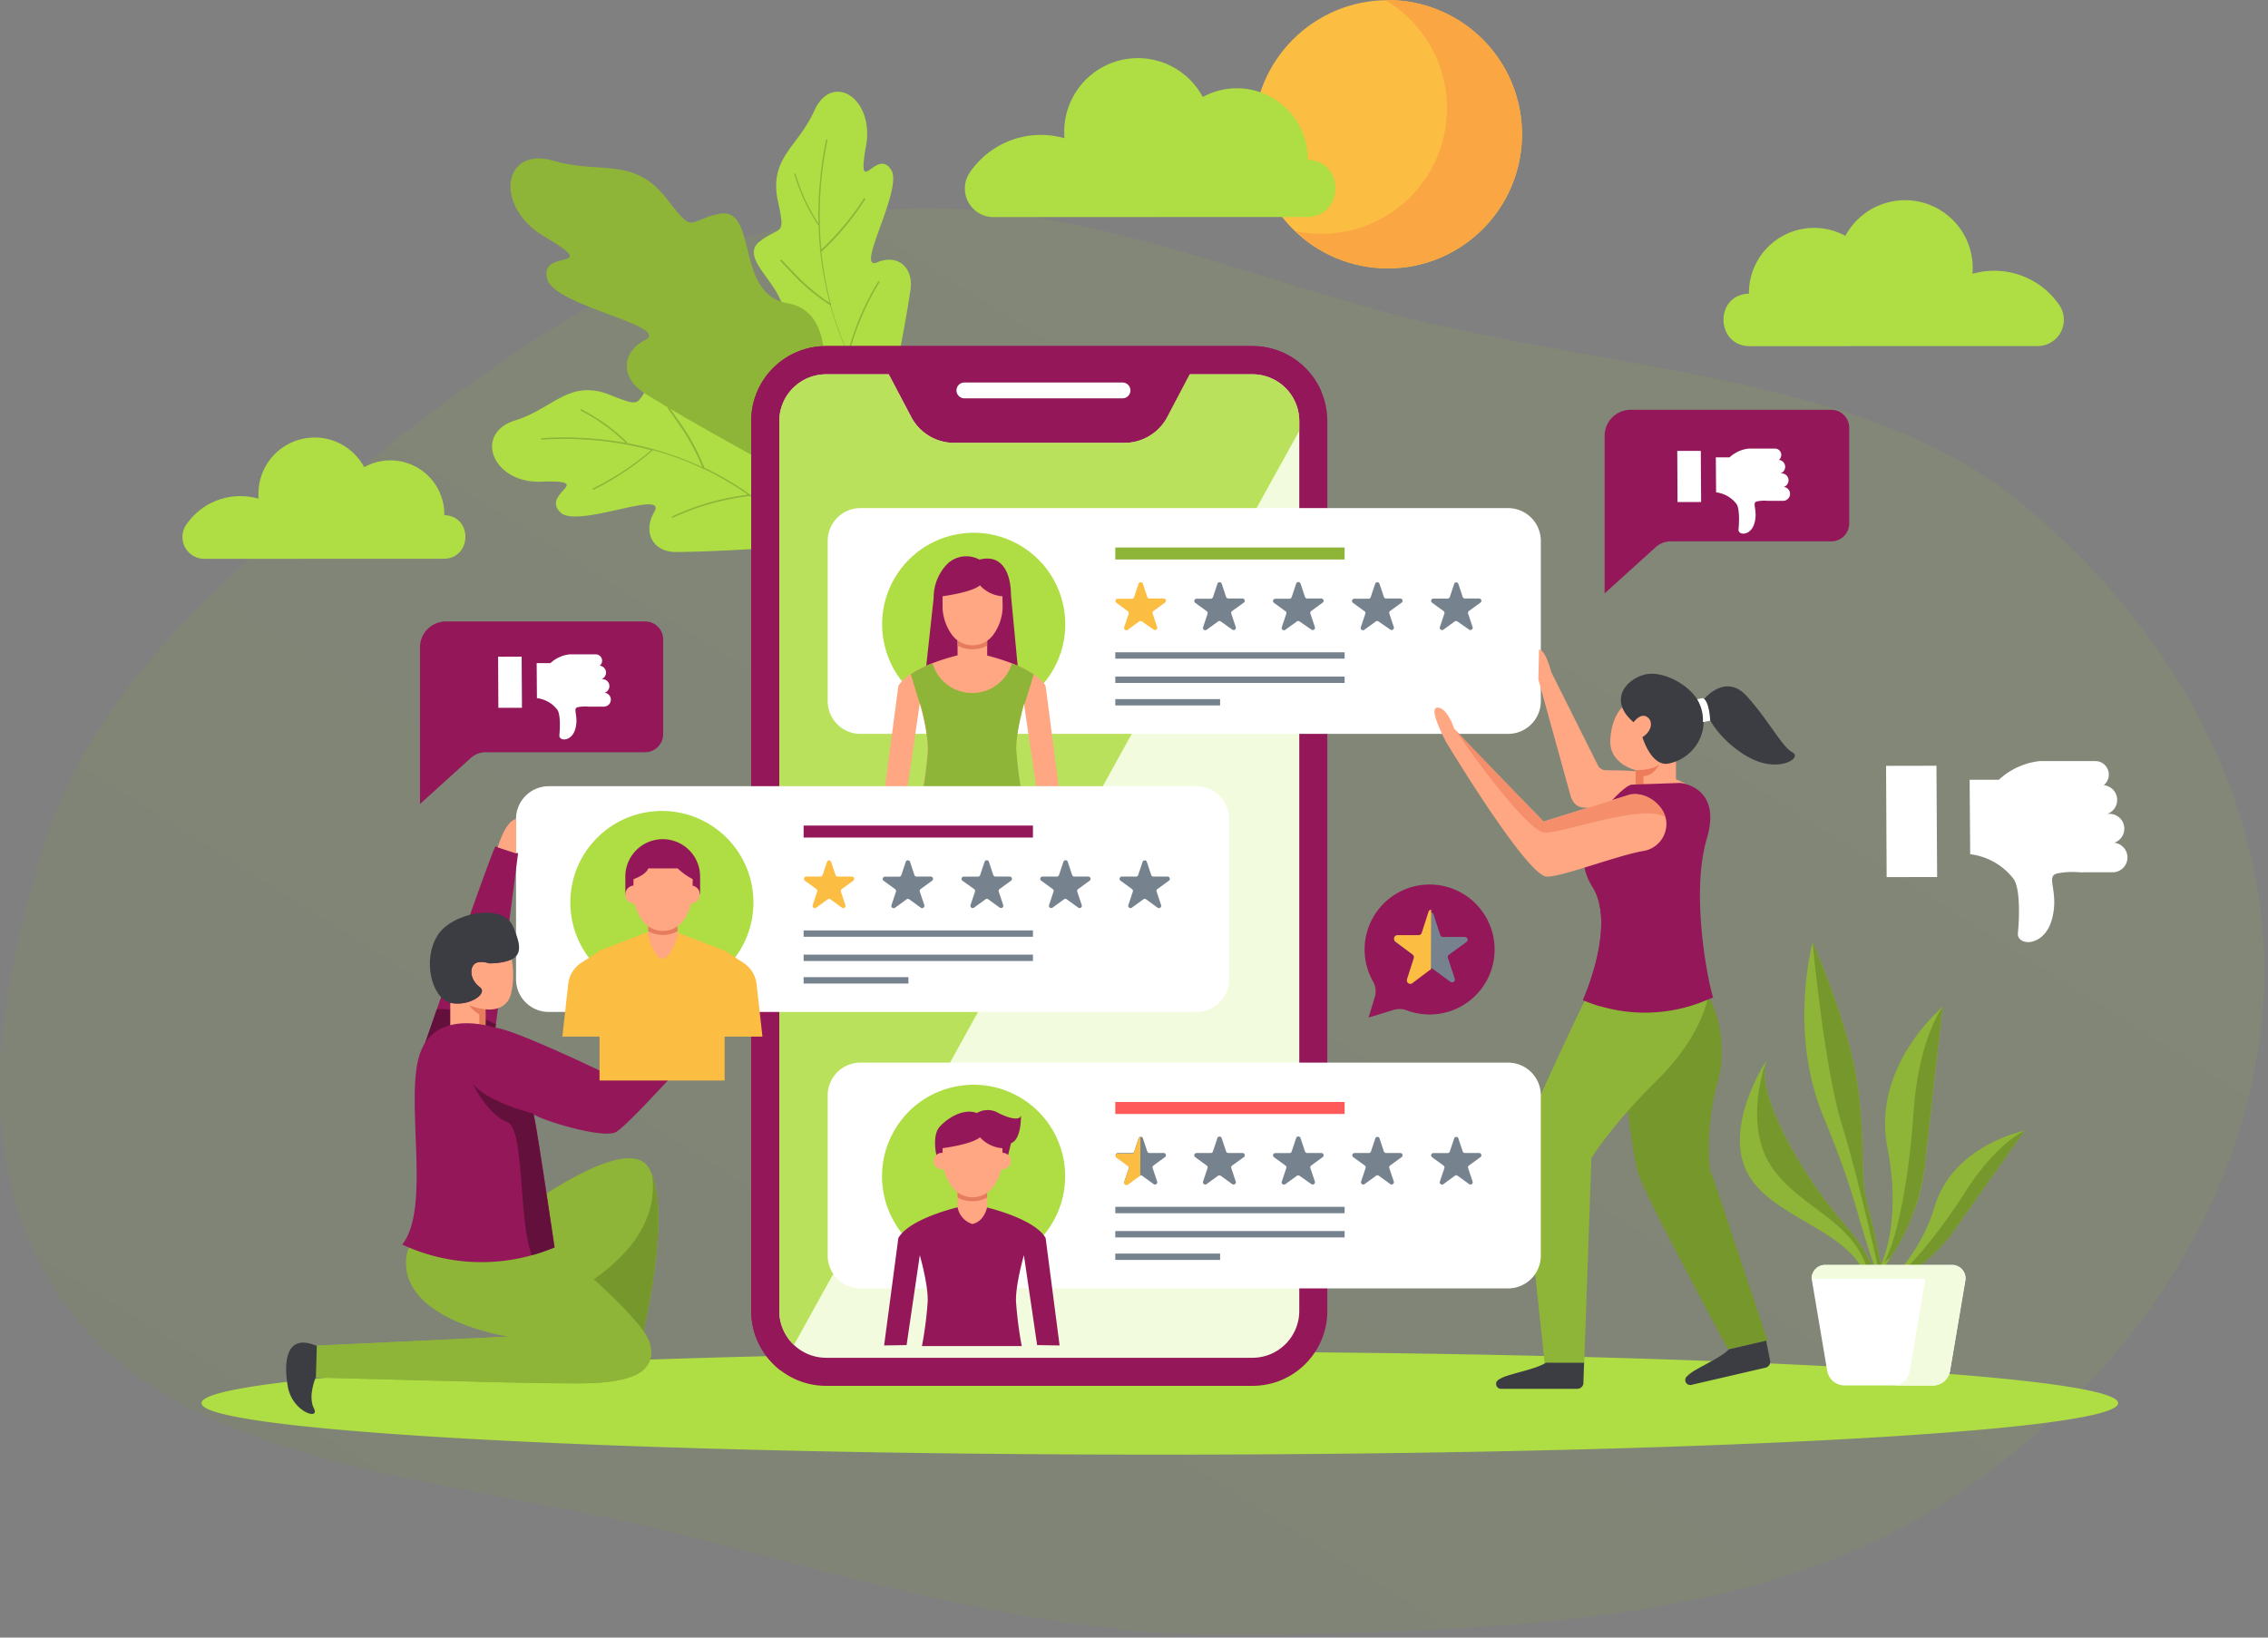 <svg width="576" height="416" fill="none" xmlns="http://www.w3.org/2000/svg"><rect width="100%" height="100%" fill="#808080" stroke="none"/><path opacity=".12" fill-rule="evenodd" clip-rule="evenodd" d="M512.794 127.348c-38.387-31.31-100.312-32.99-154.228-46.342-47.318-11.719-92.297-33.444-141.389-26.87-49.846 6.675-87.524 34.979-122.736 62.24-36.481 28.244-70.505 58.665-82.756 96.851-13.462 41.96-21.396 90.451 11.272 125.961 32.185 34.985 97.816 37.174 151.502 50.969 48.105 12.362 94.139 26.282 145.003 25.222 60.327-1.258 124.964-2.994 171.478-31.82 49.585-30.728 79.597-78.257 83.697-126.316 4.013-47.046-19.29-95.187-61.843-129.895z" fill="url(#paint0_linear_5074_44564)"/><path d="M537.946 356.436c0-7.214-108.974-13.071-243.383-13.071-134.41 0-243.384 5.857-243.384 13.071 0 7.215 108.963 13.083 243.384 13.083 134.42 0 243.383-5.857 243.383-13.083zM225.201 106.293a52.836 52.836 0 01-16.496-4.567c-7.843-3.63-14.841-10.605-10.902-17.489 5.879-9.43-10.845-17.409-5.16-22.66 5.788-4.646 7.009-.8 4.772-11.199-1.838-10.617 5.468-13.162 9.578-22.66 4.703-9.555 15.491-2.409 12.819 10.057-2.1 12.866 2.866-.422 6.519 5.377 3.116 4.795-9.133 25.434-3.722 23.573 5.012-2.283 9.327.88 8.665 6.645-1.952 13.333-6.256 32.66-6.073 32.923z" fill="#AFDD44"/><path d="M229.195 111.726a.214.214 0 01-.149-.068 90.273 90.273 0 01-18.185-34.054v-.114h-.091a49.82 49.82 0 01-9.658-8.116 252.918 252.918 0 01-2.911-3.071.146.146 0 01-.027-.086c0-.03.009-.06.027-.085a.217.217 0 01.263-.126.137.137 0 01.057 0c.947 1.005 1.895 2.02 2.854 3.002a51.87 51.87 0 008.835 7.615l.537.342-.171-.65a86.378 86.378 0 01-2.683-18.985v-.183l-.148-.068h-.069a48.792 48.792 0 01-5.913-12.774.169.169 0 01-.03-.097c0-.035.01-.069.03-.097a.193.193 0 01.228 0 .174.174 0 01.069.102 47.722 47.722 0 005.308 11.804c.148.251.308.491.468.742v-.902a96.388 96.388 0 011.963-20.308.162.162 0 01.069-.114.183.183 0 01.183 0 .195.195 0 01.079.216 94.232 94.232 0 00-1.586 27.25v.536l.365-.353a69.068 69.068 0 0010.548-12.752c0-.057.069-.08.137 0a.255.255 0 01.126.16.16.16 0 010 .16 69.137 69.137 0 01-10.982 13.185l-.114.103v.16a84.846 84.846 0 002.408 13.162v.068a.154.154 0 01.025.086c0 .03-.008.06-.025.086v.137a83.338 83.338 0 004.019 11.324l.285.65c.057-.228.126-.456.183-.684a66.186 66.186 0 017.534-17.432.161.161 0 01.206-.08.206.206 0 01.125.114.105.105 0 010 .114 66.62 66.62 0 00-7.785 18.38v.182a92.145 92.145 0 0013.55 21.291.123.123 0 010 .125.283.283 0 01-.081.091.26.26 0 01-.113.046l.24-.034z" fill="#8EB438"/><path d="M204.834 138.78a62.183 62.183 0 00-1.655-18.493c-2.283-9.03-7.991-17.706-15.423-14.487-10.274 4.875-15.365-14.407-21.507-9.133-5.582 5.514-1.986 7.421-11.872 3.425-10.183-3.63-13.939 3.847-23.974 6.85-10.274 3.573-5.011 16.324 7.763 15.388 13.06-.263-.913 3.025 4.201 7.866 4.201 4.098 26.679-5.902 23.905-.343-3.071 5.046-.708 10.194 5.103 10.377 13.402-.057 33.242-1.769 33.459-1.45z" fill="#AFDD44"/><path d="M209.515 143.932a.187.187 0 000-.16c-6.632-8.493-17.295-18.653-30.548-24.921h-.103v-.114a53.797 53.797 0 00-6.37-11.667c-.833-1.21-1.689-2.408-2.546-3.618a.121.121 0 00-.08-.029.12.12 0 00-.079.029.24.24 0 00-.172.251.357.357 0 000 .08c.834 1.141 1.667 2.351 2.489 3.538a55.111 55.111 0 016.005 10.72l.251.628-.605-.274a78.943 78.943 0 00-18.323-5.788h-.171v-.183a.18.18 0 000-.08 46.59 46.59 0 00-11.598-8.356.198.198 0 00-.206 0 .251.251 0 00-.08.24.208.208 0 00.103.091 46.606 46.606 0 0110.754 7.557l.65.628-.89-.16a88.375 88.375 0 00-20.4-1.038c-.091 0-.114 0-.114.057a.215.215 0 000 .205c.015.038.042.07.077.091.035.02.077.029.117.023a86.612 86.612 0 0127.192 2.535l.525.137-.411.342a71.66 71.66 0 01-14.395 9.384s-.091.057-.068.137a.34.34 0 00.137.171.162.162 0 00.16 0 71.332 71.332 0 0014.84-9.897l.126-.115h.148a77.422 77.422 0 0112.557 4.647h.069v.068c.02.025.047.044.077.056.03.012.062.016.094.013h.137a78.497 78.497 0 0110.503 6.107l.582.4-.697.091a64 64 0 00-18.505 5.411.202.202 0 00-.085.086.196.196 0 00-.017.119.178.178 0 00.08.16h.114a64.004 64.004 0 0119.475-5.525h.194a92.119 92.119 0 0118.722 17.934c0 .069.091.057.114.057a.248.248 0 00.16-.194l.011.126z" fill="#8EB438"/><path d="M198.966 120.198c-.103 0 6.279-8.573 8.904-19.03 2.843-10.275 1.918-22.352-7.683-24.099-13.504-1.998-7.66-23.973-17.123-22.831-8.962 1.712-6.325 5.913-14.27-4.441-8.47-10.16-16.667-5.366-28.813-9.133-12.672-3.208-14.567 12.558-.788 19.99 13.699 8.276-2.683 2.34-.16 10.376 2.009 6.724 31.062 11.678 25.001 15.263-6.096 2.888-6.587 9.43-.662 13.39 14.007 8.802 35.548 20.092 35.594 20.515z" fill="#8EB438"/><path d="M200.874 128.267a.228.228 0 00.057-.195 111.079 111.079 0 00-17.386-44.087l-.08-.114v-.126a59.95 59.95 0 00.091-15.48c-.16-1.712-.354-3.424-.559-5.171a.158.158 0 00-.039-.106.159.159 0 00-.098-.054.239.239 0 00-.308.137.296.296 0 000 .103c.194 1.69.388 3.425.559 5.057a63.28 63.28 0 01.08 14.316c0 .262-.069.513-.114.776-.149-.229-.308-.445-.468-.674a104.52 104.52 0 00-15.674-17.557l-.16-.149v-.194a.364.364 0 000-.114 59.379 59.379 0 00-7.237-15.674.205.205 0 00-.217-.114.218.218 0 00-.217.183.16.16 0 00-.019.074.16.16 0 00.019.074 59.086 59.086 0 016.849 14.35c.103.342.217.685.32 1.027l-.834-.73a117.786 117.786 0 00-20.548-14.316h-.16a.215.215 0 00-.114.194.23.23 0 00.137.24 115.782 115.782 0 0126.759 20.195c.148.16.296.32.456.468l-.616.068a85 85 0 01-20.32-.285c-.08 0-.126 0-.149.103a.308.308 0 000 .24.23.23 0 00.172.103 85.372 85.372 0 0021.062.227h.194l.125.137a101.486 101.486 0 0110.389 12.729l.057.068v.092a.205.205 0 00.125.182h.08l.057.08a104.123 104.123 0 017.375 12.763l.388.776-.776-.365a81.722 81.722 0 00-22.307-6.85.194.194 0 00-.228.126.26.26 0 000 .206.149.149 0 00.126.08 81.824 81.824 0 0123.379 7.34l.114.057v.114a113.41 113.41 0 019.133 29.601c0 .103.068.126.091.137a.318.318 0 00.274-.08l.16.012z" fill="#8EB438"/><path d="M318.08 87.913H209.813c-10.504 0-19.019 8.515-19.019 19.019v226.1c0 10.504 8.515 19.019 19.019 19.019H318.08c10.503 0 19.018-8.515 19.018-19.019v-226.1c0-10.504-8.515-19.019-19.018-19.019z" fill="#941759"/><path d="M318.091 87.913H209.813a19.016 19.016 0 00-19.042 19.019v226.1a18.966 18.966 0 007.341 14.978L335.535 99.386a19.009 19.009 0 00-17.444-11.473z" fill="#941759"/><path d="M285.086 97.168h-40.161a2.02 2.02 0 00-2.009 2.01 2.01 2.01 0 002.009 2.008h40.161a2.009 2.009 0 002.009-2.009 2.022 2.022 0 00-2.009-2.009z" fill="#fff"/><path d="M318.09 95.083h-15.891l-5.708 10.834a12.329 12.329 0 01-10.913 6.586h-43.243a12.321 12.321 0 01-10.914-6.586l-5.708-10.834h-15.902a11.908 11.908 0 00-11.895 11.895v226.055a11.907 11.907 0 0011.895 11.884H318.09a11.895 11.895 0 0011.883-11.884v-226.1a11.895 11.895 0 00-11.883-11.85z" fill="#F2FBDD"/><path d="M329.973 106.933v2.511L201.638 341.663a11.903 11.903 0 01-3.722-8.641V106.99a11.908 11.908 0 0111.895-11.907h15.891l5.708 10.834a12.354 12.354 0 0010.925 6.587h43.185a12.36 12.36 0 0010.914-6.587l5.708-10.834h15.891a11.89 11.89 0 018.424 3.452 11.903 11.903 0 012.594 3.849c.603 1.441.916 2.987.922 4.549z" fill="#AFDD44" opacity=".85"/><path d="M382.999 129.076H218.532a8.322 8.322 0 00-8.322 8.322v40.709a8.322 8.322 0 008.322 8.322h164.467a8.322 8.322 0 008.322-8.322v-40.709a8.322 8.322 0 00-8.322-8.322z" fill="#fff"/><path d="M290.226 148.211l1.142 3.425a.567.567 0 00.548.399h3.607a.58.58 0 01.55.402.584.584 0 01-.208.649l-2.922 2.123a.593.593 0 00-.205.651l1.141 3.424a.58.58 0 01-.902.651l-2.968-2.066a.576.576 0 00-.685 0l-2.911 2.123a.578.578 0 01-.69.007.584.584 0 01-.212-.658l1.142-3.424a.586.586 0 00-.217-.651l-2.911-2.123a.585.585 0 01-.207-.649.58.58 0 01.549-.402h3.608a.57.57 0 00.548-.399l1.141-3.425a.585.585 0 01.834-.296.577.577 0 01.228.239z" fill="#FBBE42"/><path d="M310.248 148.209l1.141 3.425a.597.597 0 00.559.4h3.608a.58.58 0 01.55.401.584.584 0 01-.208.649l-2.979 2.135a.592.592 0 00-.217.65l1.142 3.425a.585.585 0 01-.551.757.585.585 0 01-.34-.106l-2.911-2.078a.582.582 0 00-.685 0l-2.922 2.123a.579.579 0 01-.679-.006.585.585 0 01-.212-.644l1.142-3.425a.598.598 0 00-.217-.651l-2.922-2.123a.577.577 0 01-.208-.649.586.586 0 01.55-.401h3.607a.595.595 0 00.56-.4l1.141-3.425a.574.574 0 011.051-.057zm20.034.002l1.141 3.425a.575.575 0 00.548.399h3.619a.579.579 0 01.54.407.582.582 0 01-.209.643l-2.911 2.124a.581.581 0 00-.217.65l1.142 3.425a.588.588 0 01-.211.658.585.585 0 01-.691-.007l-2.991-2.066a.576.576 0 00-.685 0l-2.922 2.123a.58.58 0 01-.905-.287.58.58 0 01.003-.364l1.141-3.425a.566.566 0 00-.205-.65l-2.922-2.124a.575.575 0 01-.208-.648.586.586 0 01.55-.402h3.607a.567.567 0 00.548-.399l1.142-3.425a.583.583 0 011.096-.057zm20.036 0l1.141 3.425a.597.597 0 00.56.399h3.607a.58.58 0 01.55.402.584.584 0 01-.208.649l-2.922 2.123a.57.57 0 00-.206.651l1.142 3.424a.58.58 0 01-.89.651l-2.991-2.066a.581.581 0 00-.685 0l-2.923 2.123a.58.58 0 01-.89-.651l1.141-3.424a.579.579 0 00-.216-.651l-2.923-2.123a.585.585 0 01-.207-.649.58.58 0 01.55-.402h3.618a.57.57 0 00.548-.399l1.142-3.425a.578.578 0 01.512-.373.587.587 0 01.55.316zm20.021 0l1.141 3.424a.582.582 0 00.56.4h3.607a.586.586 0 01.55.401.584.584 0 01-.207.649l-2.923 2.123a.6.6 0 00-.217.651l1.142 3.425a.585.585 0 01-.212.644.574.574 0 01-.678.006l-2.969-2.066a.582.582 0 00-.685 0l-2.876 2.089a.586.586 0 01-.679-.006.581.581 0 01-.212-.644l1.142-3.425a.575.575 0 00-.206-.651l-2.922-2.123a.585.585 0 01-.207-.649.58.58 0 01.549-.401h3.608a.594.594 0 00.559-.4l1.142-3.425a.584.584 0 01.776-.222.587.587 0 01.217.2zm-28.846 17.487H283.25v1.621h58.243v-1.621z" fill="#76838F"/><path d="M341.493 139.077H283.25v3.048h58.243v-3.048z" fill="#8EB438"/><path d="M341.493 171.867H283.25v1.621h58.243v-1.621zm-31.621 5.719H283.25v1.621h26.622v-1.621z" fill="#76838F"/><path d="M252.586 181.237c12.505-2.926 20.27-15.435 17.344-27.94-2.926-12.505-15.435-20.27-27.94-17.344-12.505 2.926-20.27 15.435-17.344 27.94 2.926 12.505 15.435 20.27 27.94 17.344z" fill="#AFDD44"/><path d="M258.796 172.708l-2.044-21.485c0-5.502-2.157-10.571-7.991-9.064a7.003 7.003 0 00-8.059.982 12.261 12.261 0 00-3.585 8.802l-2.283 20.879 23.962-.114z" fill="#941759"/><path d="M250.714 161.659v4.726s-.662 3.699-3.778 4.327a5.447 5.447 0 01-3.745-4.327v-4.726h7.523z" fill="#FFA683"/><path d="M250.714 160.987v3.014a7.983 7.983 0 01-7.523 0v-3.014h7.523z" fill="#E57C5C"/><path d="M254.585 151.465a8.535 8.535 0 01-5.708-2.774c-2.112 1.827-9.498 2.774-9.498 2.774v2.911c.102 2.494.94 4.901 2.409 6.918a6.49 6.49 0 005.222 2.634 6.489 6.489 0 005.223-2.634 12.626 12.626 0 002.409-6.918l-.057-2.911zm10.97 22.796c-2.945-5.069-15.423-7.877-15.423-7.877l-3.276 1.267-3.276-1.267s-12.478 2.808-15.423 7.877l-3.619 27.306 5.708-.091 3.356-22.832s2.124 7.363 2.009 11.667a96.347 96.347 0 01-1.461 11.416h25.343a96.347 96.347 0 01-1.461-11.416c-.114-4.304 2.009-11.667 2.009-11.667l3.356 22.832 5.708.091-3.55-27.306z" fill="#FFA683"/><path d="M256.982 168.505a10.486 10.486 0 01-10.068 7.544 10.49 10.49 0 01-10.069-7.544 29.933 29.933 0 00-5.548 2.762l2.283 7.432a.981.981 0 01.091.194v-.194l.24.856.069.263a46.298 46.298 0 011.701 10.548 96.142 96.142 0 01-1.462 11.416h25.343a96.347 96.347 0 01-1.461-11.416c-.114-4.304 2.009-11.667 2.009-11.667v.308c.047-.106.1-.209.16-.308l2.283-7.386a28.666 28.666 0 00-5.571-2.808z" fill="#8EB438"/><path d="M407.808 195.665a2.278 2.278 0 01-1.975-1.21l-11.861-23.722s-1.427-5.708-3.105-5.708l-.172 7.558 8.06 29.155c.468 1.827 1.415 3.425 3.847 3.425 6.724.461 13.39 1.554 19.909 3.265 3.64.96 7.467.96 11.108 0 .308-13.379-20.731-12.649-25.811-12.763z" fill="#FFA683"/><path d="M425.637 192.688v6.747h-10.274v-3.802s-6.735-1.587-6.404-7.671c.331-6.085 3.185-9.019 4.726-9.487 1.541-.468 8.973 2.523 9.133 2.9.16.377.936 6.849.936 6.849l1.883 4.464z" fill="#FFA683"/><path d="M414.885 183.473s1.815-2.557 3.505-1.29c1.689 1.267.845 3.802-1.267 5.069 0 0 2.112 7.192 6.335 6.769a11.062 11.062 0 009.19-11.849c-.468-6.964-9.566-11.872-14.532-10.891-4.966.982-9.909 6.542-3.231 12.192zm17.717-5.692s5.513-7.021 11.027-.936c5.514 6.084 8.984 12.899 11.507 14.212 2.523 1.313-2.157 4.487-8.231 2.523-6.073-1.964-13.927-9.452-14.303-15.799z" fill="#3B3D42"/><path d="M415.4 199.435v-3.802s4.19.16 5.971-1.461c0 0-1.256 2.899-3.984 2.979v2.284H415.4z" fill="#ED7D5A"/><path d="M410.901 253.371s2.42 37.672 5.48 45.606c3.059 7.934 22.489 43.825 22.489 43.825l10.057-2.203-14.338-42.901c-.114 2.626-2.021-9.737 1.53-22.26a31.228 31.228 0 00-1.838-21.759l-25.115-.274" fill="#76972B"/><path d="M434.088 251.784s-.937 10.468-12.992 22.363c-12.055 11.895-16.929 20.058-16.929 20.058l-1.815 52.021h-10.023s-5.925-54.795-5.765-56.736c.16-1.941 16.781-37.672 18.756-40.777 1.975-3.105 28.768 3.071 28.768 3.071z" fill="#8EB438"/><path d="M426.687 198.888s10.754.81 6.792 14.144c-4.326 14.578.64 37.946 1.621 40.355l-3.219 1.289a40.19 40.19 0 01-29.863-.639s8.55-18.859 2.465-28.722c-3.904-6.347-2.751-12.751 1.815-18.425 2.957-3.664 6.69-7.5 8.163-7.569l12.226-.433z" fill="#941759"/><path d="M392.328 346.225h2.123l-4.304-56.336c.719-1.142 3.174-5.708 10.617-20.001a76.969 76.969 0 005.708-14.224 39.19 39.19 0 01-3.996-1.393c-5.308 10.914-15.765 33.666-15.902 35.218-.171 1.941 5.754 56.736 5.754 56.736z" fill="#8EB438"/><path d="M413.148 221.802c-5.023 1.861-1.29 15.206-6.69 33.848a43.033 43.033 0 01-4.44-1.576s8.55-18.859 2.465-28.722a14.588 14.588 0 01-2.283-9.338l21.325-4.84s-3.539 8.059-10.377 10.628z" fill="#941759"/><path d="M367.189 188.363s19.521 32.444 25.218 34.248c2.534.822 18.322-5.343 24.978-6.439a6.953 6.953 0 005.799-7.489c-.388-4.166-5.16-7.705-9.247-6.849l-21.907 6.849s-18.608-19.144-22.694-23.527c0 0-1.713-5.4-4.258-5.4-2.272 0 1.175 6.747 2.111 8.607z" fill="#FFA683"/><path d="M382.762 349.494c2.763-.902 7.934-1.998 9.818-3.322h9.738a189.542 189.542 0 00-.172 5.114 1.555 1.555 0 01-1.564 1.518h-19.406a1.24 1.24 0 01-1.164-.902 1.245 1.245 0 01.513-1.381 9.462 9.462 0 012.237-1.027zm47.499-1.269c2.489-1.496 7.284-3.733 8.813-5.446l9.487-2.203c.354 1.929.73 3.79.982 5.023a1.542 1.542 0 01-1.142 1.827l-18.893 4.383a1.255 1.255 0 01-1.142-2.112 10.275 10.275 0 011.895-1.472z" fill="#3B3D42"/><path opacity=".58" d="M392.407 211.524c4.566.114 25.115-7.58 30.572-3.904-1.005-3.676-5.309-6.576-9.042-5.708l-21.907 6.849s-18.607-19.224-22.694-23.608c0 0 18.082 26.291 23.071 26.371z" fill="#ED7D5A"/><path d="M432.45 177.353l-1.427.262a10.275 10.275 0 011.462 5.822l1.849-.354s-.194-5.125-1.884-5.73zm-128.607 22.365H139.376a8.322 8.322 0 00-8.322 8.322v40.708a8.322 8.322 0 008.322 8.322h164.467a8.322 8.322 0 008.322-8.322V208.04a8.322 8.322 0 00-8.322-8.322z" fill="#fff"/><path d="M211.057 218.853l1.141 3.424a.582.582 0 00.56.4h3.607a.586.586 0 01.55.402.58.58 0 01-.208.648l-2.922 2.123a.6.6 0 00-.217.651l1.142 3.425a.585.585 0 01-.55.757.586.586 0 01-.341-.106l-2.922-2.124a.587.587 0 00-.685 0l-2.923 2.124a.58.58 0 01-.89-.651l1.142-3.425a.572.572 0 00-.206-.651l-2.922-2.123a.583.583 0 01.342-1.05h3.608a.594.594 0 00.559-.4l1.142-3.424a.581.581 0 01.993 0z" fill="#FBBE42"/><path d="M231.092 218.852l1.142 3.425a.567.567 0 00.547.399h3.608a.586.586 0 01.55.402.587.587 0 01-.208.649l-2.922 2.123a.593.593 0 00-.206.651l1.142 3.424a.58.58 0 01-.558.768.578.578 0 01-.344-.117l-2.922-2.123a.568.568 0 00-.674 0l-2.945 2.146a.585.585 0 01-.691.007.582.582 0 01-.211-.658l1.142-3.425a.593.593 0 00-.206-.65l-2.922-2.124a.58.58 0 01.342-1.05h3.608a.571.571 0 00.548-.399l1.141-3.425a.587.587 0 01.512-.331.58.58 0 01.527.308zm20.033-.003l1.141 3.424a.588.588 0 00.559.4h3.608a.586.586 0 01.55.402.583.583 0 01-.208.648l-2.922 2.123a.57.57 0 00-.206.651l1.142 3.425a.585.585 0 01-.212.644.58.58 0 01-.678.007l-2.923-2.124a.582.582 0 00-.685 0l-2.922 2.124a.586.586 0 01-.679-.007.585.585 0 01-.212-.644l1.142-3.425a.598.598 0 00-.217-.651l-2.98-2.111a.585.585 0 01.003-.939.586.586 0 01.34-.112h3.607a.584.584 0 00.56-.399l1.141-3.425a.59.59 0 01.212-.244.578.578 0 01.621-.006c.094.057.169.14.218.239zm20.023-.001l1.141 3.425a.574.574 0 00.548.4h3.55a.58.58 0 01.343 1.05l-2.922 2.123a.581.581 0 00-.217.651l1.141 3.425a.577.577 0 01-.212.644.578.578 0 01-.678.006l-2.923-2.123a.582.582 0 00-.685 0l-2.922 2.123a.585.585 0 01-.679-.006.581.581 0 01-.211-.644l1.141-3.425a.573.573 0 00-.205-.651l-2.923-2.123a.585.585 0 01-.207-.649.58.58 0 01.55-.401h3.618a.595.595 0 00.56-.4l1.141-3.425a.589.589 0 01.526-.33.588.588 0 01.525.33zm20.081.002l1.142 3.424a.574.574 0 00.548.4h3.607a.584.584 0 01.551.759.581.581 0 01-.208.291l-2.923 2.123a.573.573 0 00-.205.651l1.142 3.425a.585.585 0 01-.558.767.584.584 0 01-.344-.116l-2.923-2.124a.582.582 0 00-.685 0l-2.911 2.124a.584.584 0 01-.902-.651l1.142-3.425a.586.586 0 00-.217-.651l-2.911-2.123a.582.582 0 01.331-1.05h3.619a.57.57 0 00.548-.4l1.141-3.424a.582.582 0 011.016 0zm-28.894 17.504h-58.243v1.621h58.243v-1.621z" fill="#76838F"/><path d="M262.335 209.718h-58.243v3.048h58.243v-3.048z" fill="#941759"/><path d="M262.335 242.504h-58.243v1.621h58.243v-1.621zm-31.622 5.723h-26.621v1.621h26.621v-1.621z" fill="#76838F"/><path d="M184.541 245.705c9.081-9.082 9.081-23.805 0-32.886-9.081-9.081-23.805-9.081-32.886 0-9.081 9.081-9.081 23.804 0 32.886 9.081 9.081 23.805 9.081 32.886 0z" fill="#AFDD44"/><path d="M118.44 318.088s39.442-33.037 46.371-21.359c6.93 11.678-3.276 49.499-3.276 49.499l-43.095-28.14z" fill="#8EB438"/><path d="M139.139 331.591l22.397 14.635s9.338-34.566 4.076-47.797c2.409 17.374-16.051 28.391-26.473 33.162z" fill="#76972B"/><path d="M138.646 314.562s24.418 19.601 26.416 26.656c3.219 11.416-15.903 10.172-24.168 10.172-8.265 0-60.857-1.462-60.857-1.462l.468-8.093 48.574-2.284s-26.952-4.018-25.948-19.578c1.005-15.559 35.515-5.411 35.515-5.411z" fill="#8EB438"/><path d="M163.737 347.688c-4.463 4.406-16.667 3.687-22.831 3.687-8.265 0-60.915-1.45-60.915-1.45l.491-8.105 48.563-2.283s19.406 9.315 34.315 8.219l.377-.068z" fill="#8EB438"/><path d="M80.23 349.792s-2.136 4.829-.503 7.991c1.632 3.163-5.468.868-6.61-5.433-1.141-6.302-.593-13.825 7.34-10.446l-.228 7.888z" fill="#3B3D42"/><path d="M107.606 266s17.729-51.233 18.266-51.005a42.436 42.436 0 005.708 1.769l-7.307 56.234L107.606 266z" fill="#941759"/><path d="M125.929 260.153c-4.03-1.907-9.133-4.133-14.978-3.768-2.431 6.975-3.345 9.612-3.345 9.612l16.679 6.998 1.644-12.842z" fill="#64103C"/><path d="M129.808 252.447c-1.312 4.841-6.506 3.939-6.506 3.939v4.566h-8.95v-6.222c4.646 1.074 9.703-2.283 7.465-3.972-2.237-1.69-2.694-4.395-1.541-5.708 1.153-1.313 3.973-.343 3.973-.343a14.062 14.062 0 005.708-1.016 21.991 21.991 0 01-.149 8.756z" fill="#FFA683"/><path d="M124.286 244.733s-2.797-1.005-3.95.331c-1.153 1.335-.696 4.098 1.541 5.708 2.238 1.609-2.831 5.034-7.489 3.961-4.657-1.073-7.249-10.788-3.253-17.124 3.664-5.799 16.541-8.322 19.144-2.283 2.603 6.039 2.74 9.167-5.993 9.407z" fill="#3B3D42"/><path d="M123.302 260.986v-4.566a18.544 18.544 0 01-4.19-1.027 10.417 10.417 0 002.615 2.283v3.299l1.575.011z" fill="#E57C5C"/><path d="M125.7 261.078s-14.84-5.125-18.973 6.382c-4.132 11.507 2.923 39.201-4.566 48.688a47.527 47.527 0 0037.078 1.347l1.622-.617s-5.172-35.274-5.423-34.041c-.205 1.027 17.478 6.666 21.005 4.737 3.527-1.929 24.864-26.016 24.864-26.016l-7.181-1.062-19.293 12.671s-24.269-11.781-29.133-12.089z" fill="#941759"/><path d="M181.25 261.582s7.397-3.185 7.854-4.646h-10.662a3.423 3.423 0 00-2.797 1.415l-1.576 2.169 7.181 1.062z" fill="#FFA683"/><path d="M140.804 316.901s-4.567-30.983-5.32-33.859c.14.114.289.217.445.308l-.548-.491s-11.279-2.74-15.297-7.489c0 0 3.836 7.854 8.767 9.681 4.395 1.621 2.831 25.377 6.222 33.813a44.34 44.34 0 004.11-1.336l1.621-.627z" fill="#64103C"/><path d="M126.408 215.247s1.884-6.724 4.692-7.203v8.779l-4.692-1.576z" fill="#FFA683"/><path d="M193.634 263.326l-1.496-13.425a7.423 7.423 0 00-3.333-5.308l-4.658-3.048v.114-.103l-3.835-1.484-3.916-1.518-3.231-1.245-1.427-.559-3.561 1.827-3.551-1.827-1.255.491-3.048 1.141-4.133 1.599-3.973 1.541v.068l-4.566 2.968a7.438 7.438 0 00-3.333 5.309l-1.496 13.459h9.441v11.164h31.77v-11.164h9.601z" fill="#FBBE42"/><path d="M168.315 213.177a9.497 9.497 0 00-9.498 9.486v4.567h18.985v-4.567a9.487 9.487 0 00-9.487-9.486z" fill="#941759"/><path d="M172.069 234.26v3.322a1.94 1.94 0 01-.057.262c-.491 1.964-2.146 5.708-3.779 5.708-1.632 0-3.219-3.893-3.584-5.879a.461.461 0 010-.091v-3.322h7.42z" fill="#FFA683"/><path d="M172.067 233.602v2.968a7.845 7.845 0 01-7.431 0v-2.968h7.431z" fill="#E57C5C"/><path d="M163.371 227.229a2.281 2.281 0 00-2.729-2.239 2.282 2.282 0 00-1.664 3.113 2.29 2.29 0 002.11 1.41 2.284 2.284 0 002.283-2.284zm14.371 0a2.281 2.281 0 00-2.728-2.239 2.282 2.282 0 00-1.664 3.113 2.282 2.282 0 004.392-.874z" fill="#FFA683"/><path d="M175.927 223.327a16.38 16.38 0 01-3.825-2.728h-7.466c-.605 1.689-3.733 2.728-3.733 2.728l-.068 3.733a12.55 12.55 0 002.386 6.849 6.419 6.419 0 005.137 2.573 6.419 6.419 0 005.137-2.573c1.448-2 2.274-4.382 2.375-6.849l.057-3.733z" fill="#FFA683"/><path d="M382.999 269.938H218.532a8.322 8.322 0 00-8.322 8.323v40.708a8.322 8.322 0 008.322 8.322h164.467a8.322 8.322 0 008.322-8.322v-40.708a8.322 8.322 0 00-8.322-8.323z" fill="#fff"/><path d="M290.225 289.069l1.142 3.425a.577.577 0 00.548.4h3.607a.58.58 0 01.55.401.584.584 0 01-.207.649l-2.923 2.123a.59.59 0 00-.205.651l1.141 3.425a.578.578 0 01-.211.657.582.582 0 01-.69-.007l-2.923-2.123a.582.582 0 00-.685 0l-2.911 2.123a.578.578 0 01-.69.007.584.584 0 01-.212-.657l1.142-3.425a.586.586 0 00-.217-.651l-2.911-2.123a.585.585 0 01-.207-.649.58.58 0 01.549-.401h3.608a.577.577 0 00.548-.4l1.141-3.425a.585.585 0 011.016 0zm20.024 0l1.142 3.425a.597.597 0 00.559.399h3.608a.582.582 0 01.342 1.051l-2.979 2.135a.59.59 0 00-.217.65l1.141 3.425a.577.577 0 01-.212.645.585.585 0 01-.678.006l-2.923-2.124a.582.582 0 00-.685 0l-2.922 2.124a.585.585 0 01-.679-.006.584.584 0 01-.211-.645l1.141-3.425a.59.59 0 00-.217-.65l-2.922-2.124a.589.589 0 01-.209-.291.58.58 0 01.551-.759h3.608a.588.588 0 00.559-.4l1.142-3.424a.569.569 0 011.061-.012zm20.033.001l1.141 3.424c.037.117.11.219.209.29a.565.565 0 00.339.11h3.619a.579.579 0 01.54.407.582.582 0 01-.209.643l-2.911 2.124a.581.581 0 00-.217.65l1.142 3.425a.585.585 0 01-.558.768.592.592 0 01-.344-.117l-2.991-2.101a.582.582 0 00-.685 0l-2.922 2.124a.586.586 0 01-.905-.288.578.578 0 01.003-.363l1.141-3.425a.566.566 0 00-.205-.651l-2.922-2.123a.577.577 0 01-.208-.648.584.584 0 01.55-.402h3.607a.568.568 0 00.548-.4l1.142-3.424a.581.581 0 011.096-.023z" fill="#76838F"/><path d="M289.631 288.839a.573.573 0 00-.457.377l-1.141 3.424a.57.57 0 01-.548.4h-3.608a.581.581 0 00-.342 1.05l2.922 2.123a.57.57 0 01.206.651l-1.142 3.425a.585.585 0 00.558.767.584.584 0 00.344-.116l2.922-2.124a.468.468 0 01.24-.08l.046-9.897z" fill="#FBBE42"/><path d="M350.317 289.07l1.142 3.425a.597.597 0 00.559.4h3.608a.582.582 0 01.342 1.05l-2.922 2.123a.57.57 0 00-.206.651l1.142 3.425a.585.585 0 01-.212.644.58.58 0 01-.679.006l-2.922-2.123a.582.582 0 00-.685 0l-2.922 2.123a.586.586 0 01-.679-.006.581.581 0 01-.212-.644l1.142-3.425a.586.586 0 00-.217-.651l-2.923-2.123a.585.585 0 01-.207-.649.586.586 0 01.55-.401h3.619a.572.572 0 00.548-.4l1.141-3.425a.584.584 0 01.993 0zm20.022.001l1.141 3.425a.584.584 0 00.56.399h3.607a.586.586 0 01.55.402.584.584 0 01-.207.648l-2.923 2.124a.59.59 0 00-.217.65l1.142 3.425a.588.588 0 01-.002.357.588.588 0 01-.548.4.58.58 0 01-.34-.106l-2.923-2.123a.576.576 0 00-.685 0l-2.922 2.146a.586.586 0 01-.679-.006.584.584 0 01-.212-.645l1.142-3.425a.572.572 0 00-.206-.65l-2.922-2.124a.577.577 0 01-.207-.648.582.582 0 01.549-.402h3.608a.588.588 0 00.559-.4l1.142-3.424a.576.576 0 01.49-.29.58.58 0 01.503.267zm-28.846 17.501H283.25v1.621h58.243v-1.621z" fill="#76838F"/><path d="M341.493 279.939H283.25v3.048h58.243v-3.048z" fill="#FF5A5A"/><path d="M341.493 312.722H283.25v1.621h58.243v-1.621zm-31.621 5.719H283.25v1.621h26.622v-1.621z" fill="#76838F"/><path d="M267.094 310.956c6.706-10.953 3.264-25.268-7.688-31.975-10.953-6.706-25.269-3.264-31.975 7.689-6.707 10.952-3.265 25.268 7.688 31.974 10.952 6.706 25.268 3.264 31.975-7.688z" fill="#AFDD44"/><path d="M237.895 293.85s-1.325-5.274.73-7.591c2.055-2.318 6.13-4.784 9.452-3.516a5.397 5.397 0 015.012-.263c2.386 1.324 5.833 2.477 6.199.89 0 0 .194 6.074-2.523 7.033l-1.142 4.669h-17.397l-.331-1.222zm27.659 20.629c-2.945-5.068-15.423-7.876-15.423-7.876l-3.276 1.267-3.276-1.267s-12.478 2.808-15.423 7.876l-3.619 27.307 5.708-.091 3.356-22.832s2.124 7.363 2.009 11.667a96.347 96.347 0 01-1.461 11.416h25.343a96.347 96.347 0 01-1.461-11.416c-.114-4.304 2.009-11.667 2.009-11.667l3.356 22.832 5.708.091-3.55-27.307z" fill="#941759"/><path d="M250.712 301.878v4.726s-.662 3.699-3.778 4.327a5.447 5.447 0 01-3.745-4.327v-4.726h7.523z" fill="#FFA683"/><path d="M250.712 301.201v3.014a7.983 7.983 0 01-7.523 0v-3.014h7.523z" fill="#E57C5C"/><path d="M254.585 291.679a8.535 8.535 0 01-5.708-2.774c-2.112 1.827-9.498 2.774-9.498 2.774v2.911c.102 2.494.94 4.901 2.409 6.918a6.49 6.49 0 005.222 2.634 6.502 6.502 0 005.223-2.634 12.626 12.626 0 002.409-6.918l-.057-2.911z" fill="#FFA683"/><path d="M241.307 294.943a2.089 2.089 0 11-4.178 0 2.089 2.089 0 014.178 0zm15.4 0c0 .413-.122.817-.352 1.16a2.08 2.08 0 01-2.144.889 2.095 2.095 0 01-1.642-1.642 2.08 2.08 0 01.889-2.144 2.094 2.094 0 012.638.259c.391.392.611.924.611 1.478z" fill="#FFA683"/><path d="M352.463 68.195c18.819 0 34.076-15.256 34.076-34.076S371.282.043 352.463.043c-18.82 0-34.076 15.256-34.076 34.076s15.256 34.076 34.076 34.076z" fill="#FBBE42"/><path d="M352.462.046h-.616a31.91 31.91 0 0114.526 35.849 31.903 31.903 0 01-30.714 23.513 31.537 31.537 0 01-6.769-.731 34.073 34.073 0 0055.198-11.898 34.072 34.072 0 00-15.64-42.8A34.076 34.076 0 00352.462 0v.046z" fill="#F9A643"/><path d="M112.652 141.942c7.135 0 7.512-10.628.388-11.073h-.194v-.137a13.69 13.69 0 00-6.717-11.868 13.696 13.696 0 00-13.637-.187 14.267 14.267 0 00-16.058-7.104 14.265 14.265 0 00-10.792 13.851 11.94 11.94 0 000 1.255 16.625 16.625 0 00-18.402 6.702 5.535 5.535 0 004.646 8.573l60.766-.012zm219.227-86.813c9.349 0 9.84-13.916.514-14.52h-.263v-.172a18.01 18.01 0 00-8.832-15.498 18.013 18.013 0 00-17.835-.302 18.7 18.7 0 00-31.232-2.669 18.696 18.696 0 00-3.951 11.505c0 .556.022 1.104.068 1.644a21.815 21.815 0 00-24.11 8.79 7.252 7.252 0 002.359 10.22 7.249 7.249 0 003.726 1.013l79.556-.011zm112.515 32.807c-8.596 0-9.041-12.786-.468-13.334h.24v-.16a16.556 16.556 0 018.112-14.239 16.555 16.555 0 0116.386-.282 17.19 17.19 0 0119.339-8.544 17.194 17.194 0 0113.002 16.672c0 .51-.023 1.012-.069 1.507a20.048 20.048 0 0122.158 8.082 6.673 6.673 0 01.249 6.796 6.667 6.667 0 01-5.843 3.479l-73.106.023z" fill="#AFDD44"/><path d="M474.656 327.334l1.69-.559c.251-2.923-1.005-7.843-7.637-15.434-12.272-14.053-22.832-34.065-20.126-41.873 0 0-12.01 18.059-3.904 29.989 7.591 11.187 27.797 13.596 29.977 27.877z" fill="#8EB438"/><path d="M475.353 327.106l.993-.331c.251-2.923-1.004-7.843-7.637-15.434-12.272-14.053-22.831-34.065-20.126-41.873 0 0-6.358 16.598 1.884 27.717 8.242 11.119 22.649 13.254 24.886 29.921z" fill="#76972B"/><path d="M479.588 315.329a35.67 35.67 0 01-2.283 7.009l.787.126c3.596-4.84 9.498-14.441 10.8-26.61 1.918-17.786 4.497-40.058 4.497-40.058s-18.116 14.943-14.052 35.708c1.997 10.354 1.472 18.197.251 23.825z" fill="#8EB438"/><path d="M485.948 283.008c-.994 14.841-3.79 31.165-7.421 37.672a90.284 90.284 0 011.667-1.267 54.796 54.796 0 008.676-23.55c1.918-17.786 4.498-40.058 4.498-40.058s-6.13 7.877-7.42 27.203z" fill="#76972B"/><path d="M482.82 322.258a26.889 26.889 0 01-4.132 3.869l.479.377a43.07 43.07 0 0017.124-13.938c7.876-11.268 17.854-25.309 17.854-25.309s-17.74 3.425-22.683 18.859a44.854 44.854 0 01-8.642 16.142z" fill="#8EB438"/><path d="M499.075 302.851c-6.164 9.635-14.087 19.601-18.938 22.626l1.586-.24a42.028 42.028 0 0014.567-12.66c7.877-11.267 17.854-25.308 17.854-25.308s-7.055 3.025-15.069 15.582z" fill="#76972B"/><path d="M476.027 321.682c1.142 3.174 1.93 5.343 2.409 6.85l.639-.149c-1.039-5.559-2.842-15.171-4.566-21.473-2.5-9.292-.559-13.802-2.569-29.966-2.009-16.165-11.598-37.512-11.598-37.512s-6.187 22.523 2.66 44.019c8.847 21.496 8.128 24.27 13.025 38.231z" fill="#8EB438"/><path d="M478.447 328.52h.126l.068-2.284c-1.061-5.708-2.637-13.767-4.132-19.315-2.5-9.293-.56-13.802-2.569-29.966-2.009-16.165-11.598-37.513-11.598-37.513s3.014 32.101 7.409 46.143c4.086 12.968 9.874 39.099 10.696 42.935z" fill="#76972B"/><path d="M460.181 325.282l3.87 22.957a4.466 4.466 0 004.395 3.71h22.432a4.449 4.449 0 004.384-3.71l3.881-22.957a3.427 3.427 0 00-.765-2.758 3.42 3.42 0 00-2.591-1.214h-32.284a3.415 3.415 0 00-2.569 1.227 3.426 3.426 0 00-.753 2.745z" fill="#fff"/><path d="M499.098 324.119a3.638 3.638 0 00-.183-.628 4.744 4.744 0 00-.274-.536l-.068-.092a3.745 3.745 0 00-.32-.422l-.148-.137a4.22 4.22 0 00-.343-.297l-.262-.16a1.773 1.773 0 00-.32-.182l-.411-.137-.263-.092a3.812 3.812 0 00-.73-.08h-32.272c-.456 0-.907.091-1.327.268a3.41 3.41 0 00-1.857 1.894c-.168.423-.25.876-.241 1.332h28.813c.011.159.011.32 0 .479l-3.881 22.957a4.437 4.437 0 01-4.384 3.71h10.217a4.449 4.449 0 004.384-3.71l3.881-22.957c.071-.4.067-.811-.011-1.21z" fill="#F2FBDD"/><path d="M163.908 157.866h-50.652a6.579 6.579 0 00-6.587 6.576v39.795l12.888-11.678a5.71 5.71 0 013.825-1.473h40.526a4.569 4.569 0 004.509-4.566v-24.202a4.568 4.568 0 00-4.509-4.452zM465.08 104.1h-50.949a6.62 6.62 0 00-6.61 6.621v40.023l12.957-11.735a5.708 5.708 0 013.847-1.484h40.755a4.569 4.569 0 004.566-4.566v-24.316a4.568 4.568 0 00-4.566-4.543z" fill="#941759"/><path d="M453.036 123.699a1.766 1.766 0 011.572 1.833 1.765 1.765 0 01-1.721 1.694h-3.424a4.01 4.01 0 01-.537 0 9.472 9.472 0 00-2.683.137c-1.495.331.274 2.158-.662 5.514-.936 3.356-4.212 3.162-4.052 1.598.159-1.564.331-5.308-.537-6.484a7.725 7.725 0 00-5.16-2.922l-.068-8.893h3.493a8.564 8.564 0 014.852-2.226h6.655a1.6 1.6 0 011.146.467 1.614 1.614 0 01.316 1.844 1.628 1.628 0 01-.446.565 1.77 1.77 0 01.434 3.425h.251a1.758 1.758 0 011.769 1.77 1.782 1.782 0 01-1.198 1.678zm-299.468 52.278a1.77 1.77 0 01-.148 3.528h-3.425a4.373 4.373 0 01-.537 0 9.39 9.39 0 00-2.682.137c-1.496.331.274 2.157-.663 5.513-.936 3.357-4.212 3.162-4.052 1.599.16-1.564.331-5.309-.537-6.485a7.707 7.707 0 00-5.16-2.922l-.068-8.893h3.493a8.577 8.577 0 014.852-2.226h6.655a1.606 1.606 0 011.621 1.61 1.627 1.627 0 01-.605 1.267 1.77 1.77 0 01.434 3.425h.251a1.754 1.754 0 011.77 1.769 1.78 1.78 0 01-1.199 1.678zm383.388 38.107a3.76 3.76 0 013.345 3.9 3.761 3.761 0 01-3.661 3.605h-7.284c-.38.025-.761.025-1.141 0a20.107 20.107 0 00-5.705.291c-3.181.705.582 4.591-1.409 11.732-1.991 7.141-8.959 6.728-8.619 3.4.34-3.327.704-11.294-1.141-13.796a16.409 16.409 0 00-10.975-6.218l-.145-18.921h7.429a18.233 18.233 0 0110.319-4.736h14.155a3.42 3.42 0 013.185 2.109c.174.417.263.864.263 1.316 0 .517-.116 1.027-.339 1.493a3.454 3.454 0 01-.948 1.203 3.764 3.764 0 01.923 7.287h.534a3.739 3.739 0 013.763 3.764 3.788 3.788 0 01-2.549 3.571zm-110.987-99.538l5.982-.011.08 12.991-5.994.011-.068-12.991zm-299.47 52.276l5.982-.011.08 12.991-5.993.011-.069-12.991zM479 194.546l12.797-.025.171 28.27-12.821.024-.147-28.269z" fill="#fff"/><path d="M348.742 249.392a16.51 16.51 0 013.802-20.899 16.504 16.504 0 0126.812 9.986 16.502 16.502 0 01-10.794 18.294 16.506 16.506 0 01-11.304-.12 5.044 5.044 0 00-3.253-.115l-6.427 1.941 1.575-5.194a4.923 4.923 0 00-.411-3.893z" fill="#941759"/><path d="M362.715 232.298l-1.69 5.228a.74.74 0 01-.685.491h-5.491a.71.71 0 00-.691.934.71.71 0 00.269.356l4.441 3.231a.703.703 0 01.262.799l-1.689 5.228a.717.717 0 001.141.799l4.441-3.23a.72.72 0 01.845 0l4.44 3.23a.724.724 0 00.881.044.719.719 0 00.261-.843l-1.735-5.228a.693.693 0 01.251-.799l4.452-3.231a.71.71 0 00.271-.803.71.71 0 00-.693-.487h-5.537a.718.718 0 01-.685-.491l-1.701-5.228a.706.706 0 00-1.358 0z" fill="#76838F"/><path d="M363.465 231.071a.841.841 0 00-.419.193.885.885 0 00-.262.389l-1.7 5.287a.876.876 0 01-.31.448.83.83 0 01-.506.169h-5.373a.848.848 0 00-.506.173.9.9 0 00-.313.447.94.94 0 00-.002.553.902.902 0 00.311.449l4.353 3.278a.907.907 0 01.306 1.005l-1.701 5.287a.926.926 0 00-.003.561.892.892 0 00.318.454.848.848 0 001.029-.01l4.353-3.279a.659.659 0 01.357-.123l.068-15.281z" fill="#FBBE42"/><defs><linearGradient id="paint0_linear_5074_44564" x1="575.082" y1="52.922" x2="248.013" y2="571.776" gradientUnits="userSpaceOnUse"><stop stop-color="#A0CA3F"/><stop offset="1" stop-color="#7B9C30"/></linearGradient></defs></svg>